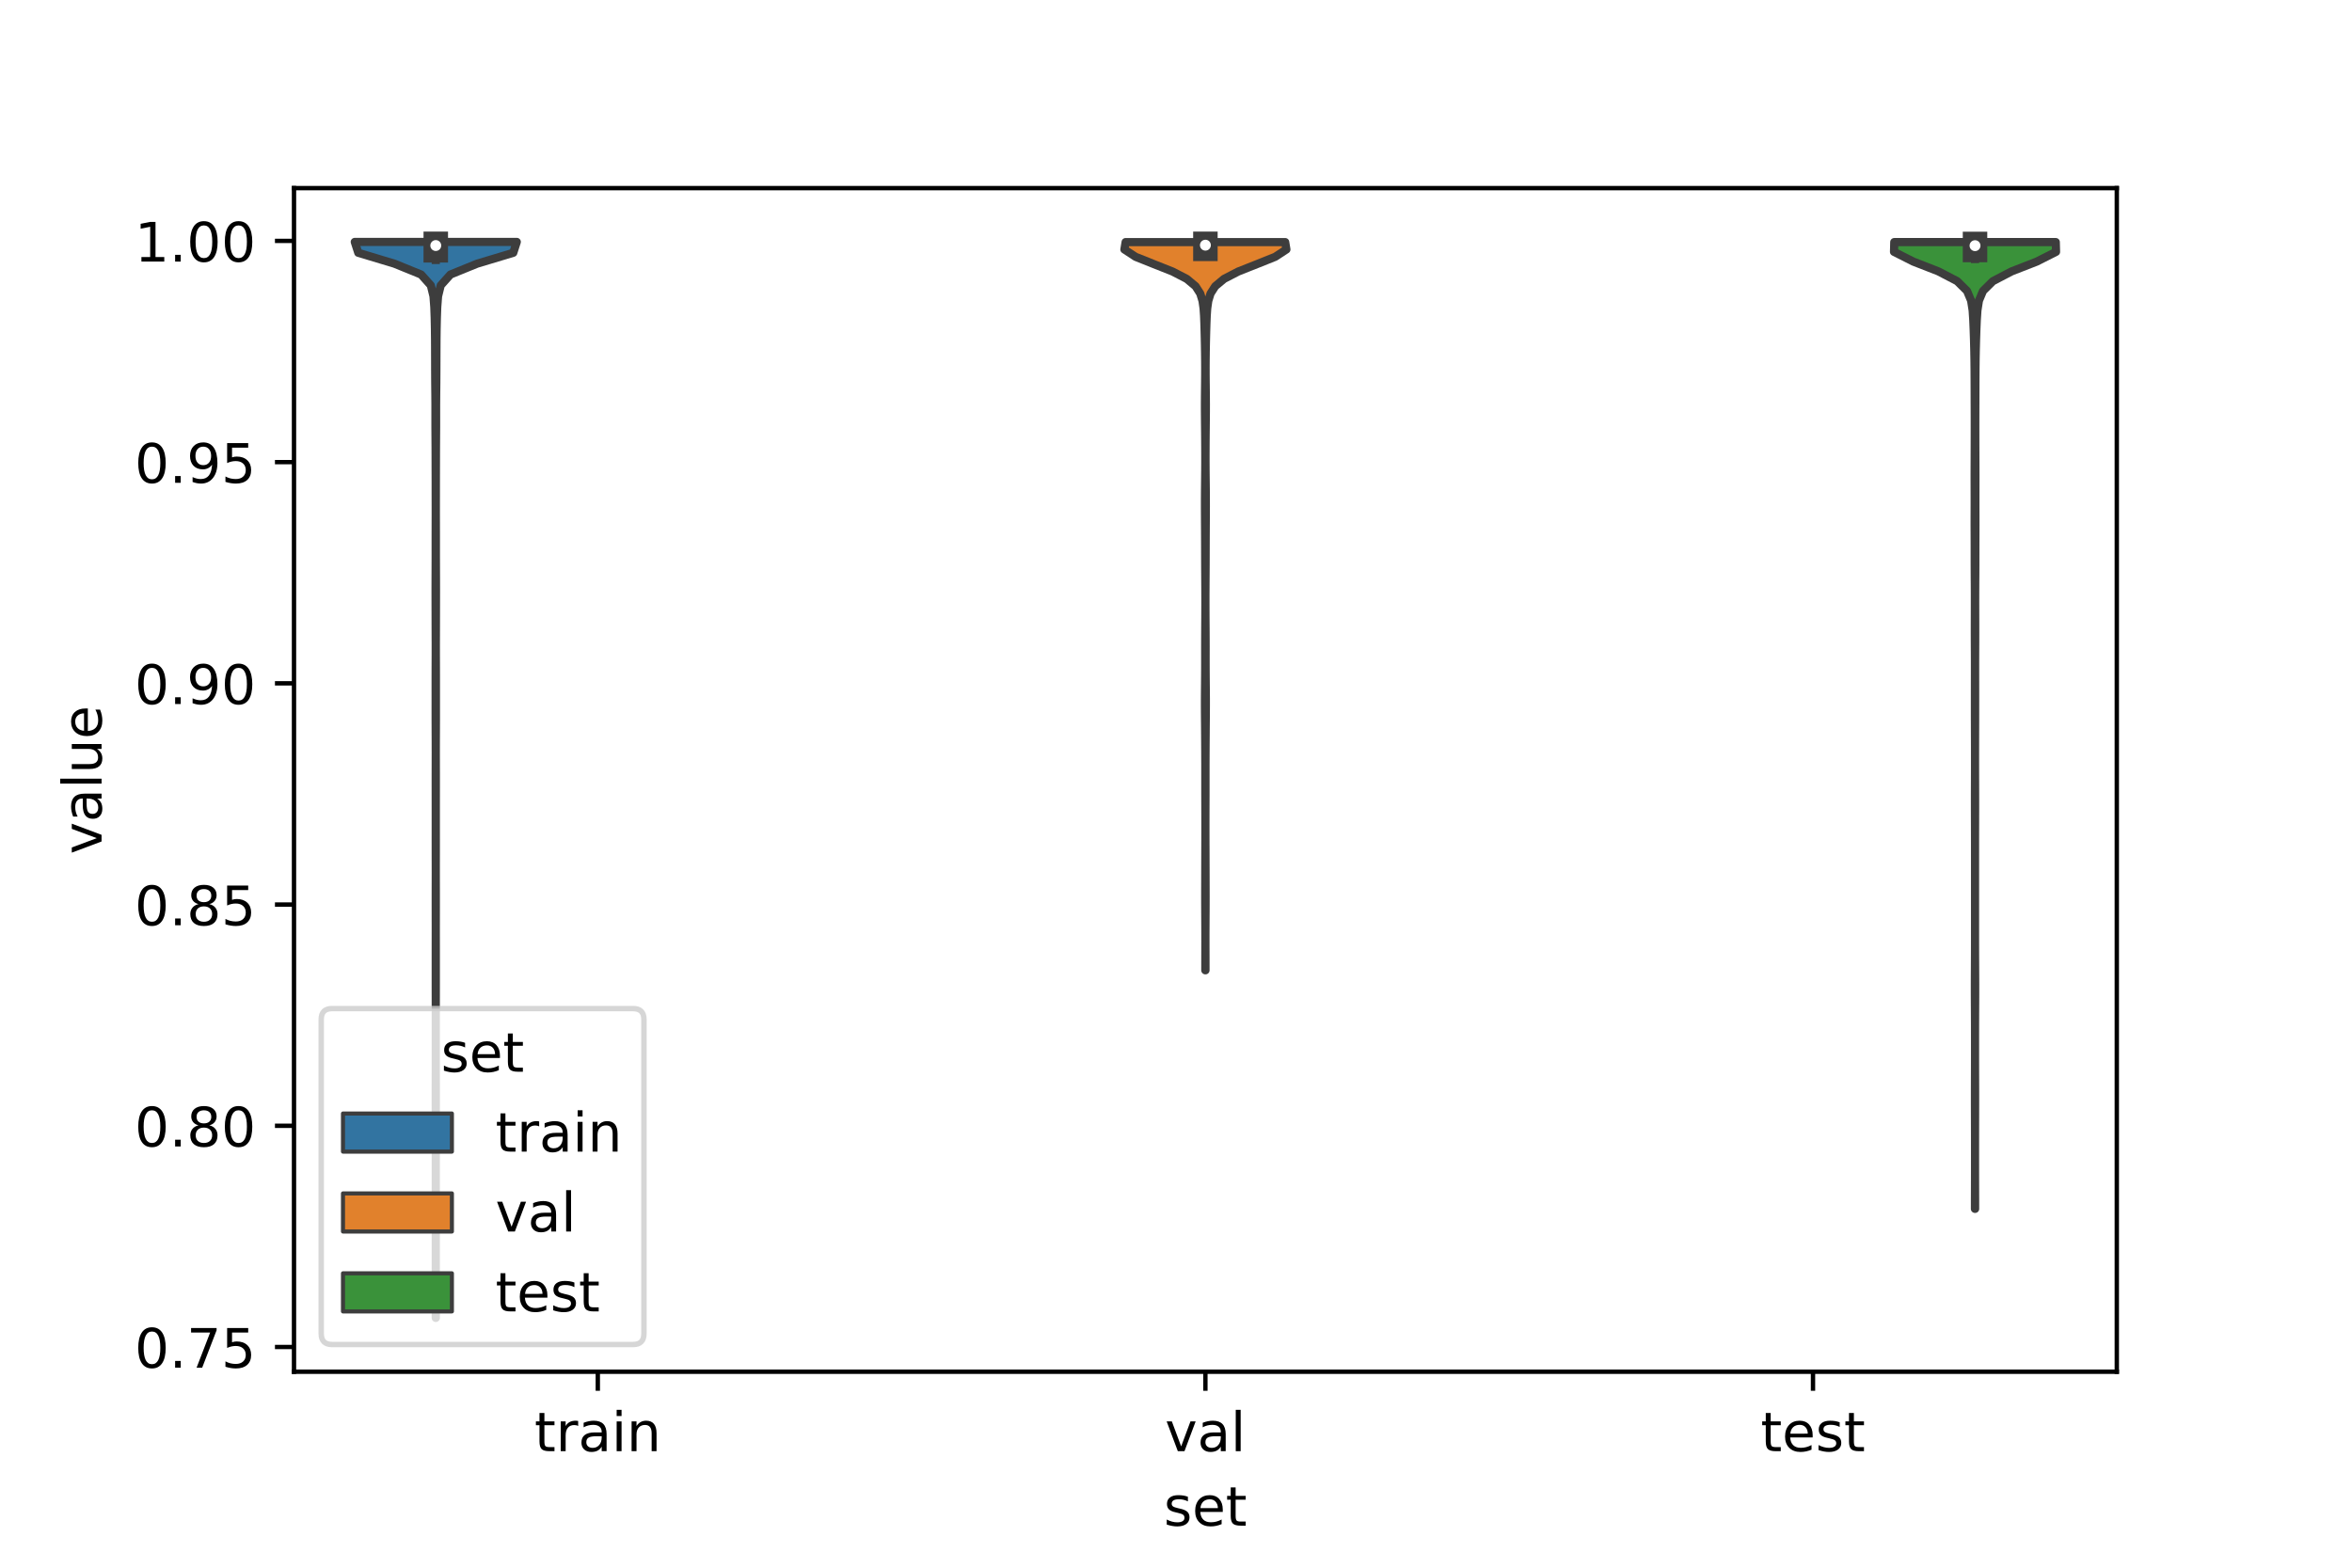 <?xml version="1.0" encoding="utf-8" standalone="no"?>
<!DOCTYPE svg PUBLIC "-//W3C//DTD SVG 1.1//EN"
  "http://www.w3.org/Graphics/SVG/1.1/DTD/svg11.dtd">
<!-- Created with matplotlib (https://matplotlib.org/) -->
<svg height="288pt" version="1.1" viewBox="0 0 432 288" width="432pt" xmlns="http://www.w3.org/2000/svg" xmlns:xlink="http://www.w3.org/1999/xlink">
 <defs>
  <style type="text/css">*{stroke-linecap:butt;stroke-linejoin:round;}</style>
 </defs>
 <g id="figure_1">
  <g id="patch_1">
   <path d="M 0 288 
L 432 288 
L 432 0 
L 0 0 
z
" style="fill:#ffffff;"/>
  </g>
  <g id="axes_1">
   <g id="patch_2">
    <path d="M 54 252 
L 388.8 252 
L 388.8 34.56 
L 54 34.56 
z
" style="fill:#ffffff;"/>
   </g>
   <g id="PolyCollection_1">
    <defs>
     <path d="M 80.046 -45.884 
L 80.034 -45.884 
L 80.036 -47.88 
L 80.039 -49.877 
L 80.04 -51.874 
L 80.04 -53.87 
L 80.04 -55.867 
L 80.04 -57.864 
L 80.04 -59.86 
L 80.04 -61.857 
L 80.04 -63.854 
L 80.04 -65.851 
L 80.04 -67.847 
L 80.04 -69.844 
L 80.04 -71.841 
L 80.04 -73.837 
L 80.04 -75.834 
L 80.04 -77.831 
L 80.04 -79.827 
L 80.039 -81.824 
L 80.035 -83.821 
L 80.029 -85.818 
L 80.029 -87.814 
L 80.034 -89.811 
L 80.039 -91.808 
L 80.04 -93.804 
L 80.04 -95.801 
L 80.04 -97.798 
L 80.04 -99.794 
L 80.039 -101.791 
L 80.037 -103.788 
L 80.033 -105.784 
L 80.031 -107.781 
L 80.031 -109.778 
L 80.031 -111.775 
L 80.032 -113.771 
L 80.035 -115.768 
L 80.036 -117.765 
L 80.033 -119.761 
L 80.03 -121.758 
L 80.03 -123.755 
L 80.035 -125.751 
L 80.038 -127.748 
L 80.035 -129.745 
L 80.031 -131.741 
L 80.029 -133.738 
L 80.031 -135.735 
L 80.032 -137.732 
L 80.031 -139.728 
L 80.029 -141.725 
L 80.026 -143.722 
L 80.026 -145.718 
L 80.031 -147.715 
L 80.035 -149.712 
L 80.031 -151.708 
L 80.022 -153.705 
L 80.015 -155.702 
L 80.014 -157.699 
L 80.015 -159.695 
L 80.014 -161.692 
L 80.014 -163.689 
L 80.018 -165.685 
L 80.026 -167.682 
L 80.027 -169.679 
L 80.019 -171.675 
L 80.013 -173.672 
L 80.009 -175.669 
L 80.004 -177.665 
L 80.001 -179.662 
L 80.005 -181.659 
L 80.013 -183.656 
L 80.019 -185.652 
L 80.018 -187.649 
L 80.018 -189.646 
L 80.023 -191.642 
L 80.028 -193.639 
L 80.026 -195.636 
L 80.022 -197.632 
L 80.021 -199.629 
L 80.016 -201.626 
L 80.011 -203.622 
L 80.006 -205.619 
L 79.993 -207.616 
L 79.98 -209.613 
L 79.98 -211.609 
L 79.981 -213.606 
L 79.965 -215.603 
L 79.943 -217.599 
L 79.931 -219.596 
L 79.925 -221.593 
L 79.919 -223.589 
L 79.909 -225.586 
L 79.885 -227.583 
L 79.843 -229.58 
L 79.771 -231.576 
L 79.62 -233.573 
L 79.132 -235.57 
L 77.345 -237.566 
L 72.44 -239.563 
L 65.805 -241.56 
L 65.16 -243.556 
L 94.92 -243.556 
L 94.92 -243.556 
L 94.275 -241.56 
L 87.64 -239.563 
L 82.735 -237.566 
L 80.948 -235.57 
L 80.46 -233.573 
L 80.309 -231.576 
L 80.237 -229.58 
L 80.195 -227.583 
L 80.171 -225.586 
L 80.161 -223.589 
L 80.155 -221.593 
L 80.149 -219.596 
L 80.137 -217.599 
L 80.115 -215.603 
L 80.099 -213.606 
L 80.1 -211.609 
L 80.1 -209.613 
L 80.087 -207.616 
L 80.074 -205.619 
L 80.069 -203.622 
L 80.064 -201.626 
L 80.059 -199.629 
L 80.058 -197.632 
L 80.054 -195.636 
L 80.052 -193.639 
L 80.057 -191.642 
L 80.062 -189.646 
L 80.062 -187.649 
L 80.061 -185.652 
L 80.067 -183.656 
L 80.075 -181.659 
L 80.079 -179.662 
L 80.076 -177.665 
L 80.071 -175.669 
L 80.067 -173.672 
L 80.061 -171.675 
L 80.053 -169.679 
L 80.054 -167.682 
L 80.062 -165.685 
L 80.066 -163.689 
L 80.066 -161.692 
L 80.065 -159.695 
L 80.066 -157.699 
L 80.065 -155.702 
L 80.058 -153.705 
L 80.049 -151.708 
L 80.045 -149.712 
L 80.049 -147.715 
L 80.054 -145.718 
L 80.054 -143.722 
L 80.051 -141.725 
L 80.049 -139.728 
L 80.048 -137.732 
L 80.049 -135.735 
L 80.051 -133.738 
L 80.049 -131.741 
L 80.045 -129.745 
L 80.042 -127.748 
L 80.045 -125.751 
L 80.05 -123.755 
L 80.05 -121.758 
L 80.047 -119.761 
L 80.044 -117.765 
L 80.045 -115.768 
L 80.048 -113.771 
L 80.049 -111.775 
L 80.049 -109.778 
L 80.049 -107.781 
L 80.047 -105.784 
L 80.043 -103.788 
L 80.041 -101.791 
L 80.04 -99.794 
L 80.04 -97.798 
L 80.04 -95.801 
L 80.04 -93.804 
L 80.041 -91.808 
L 80.046 -89.811 
L 80.051 -87.814 
L 80.051 -85.818 
L 80.045 -83.821 
L 80.041 -81.824 
L 80.04 -79.827 
L 80.04 -77.831 
L 80.04 -75.834 
L 80.04 -73.837 
L 80.04 -71.841 
L 80.04 -69.844 
L 80.04 -67.847 
L 80.04 -65.851 
L 80.04 -63.854 
L 80.04 -61.857 
L 80.04 -59.86 
L 80.04 -57.864 
L 80.04 -55.867 
L 80.04 -53.87 
L 80.04 -51.874 
L 80.041 -49.877 
L 80.044 -47.88 
L 80.046 -45.884 
z
" id="m7cac9fef51" style="stroke:#3d3d3d;stroke-width:1.5;"/>
    </defs>
    <g clip-path="url(#p4dbe51a7cf)">
     <use style="fill:#3274a1;stroke:#3d3d3d;stroke-width:1.5;" x="0" xlink:href="#m7cac9fef51" y="288"/>
    </g>
   </g>
   <g id="PolyCollection_2">
    <defs>
     <path d="M 221.416 -109.749 
L 221.384 -109.749 
L 221.385 -111.1 
L 221.388 -112.451 
L 221.392 -113.803 
L 221.394 -115.154 
L 221.393 -116.505 
L 221.388 -117.856 
L 221.381 -119.208 
L 221.373 -120.559 
L 221.367 -121.91 
L 221.365 -123.261 
L 221.367 -124.613 
L 221.371 -125.964 
L 221.374 -127.315 
L 221.378 -128.666 
L 221.382 -130.018 
L 221.386 -131.369 
L 221.391 -132.72 
L 221.395 -134.072 
L 221.397 -135.423 
L 221.397 -136.774 
L 221.395 -138.125 
L 221.392 -139.477 
L 221.388 -140.828 
L 221.384 -142.179 
L 221.383 -143.53 
L 221.383 -144.882 
L 221.384 -146.233 
L 221.383 -147.584 
L 221.378 -148.935 
L 221.372 -150.287 
L 221.364 -151.638 
L 221.355 -152.989 
L 221.345 -154.34 
L 221.333 -155.692 
L 221.322 -157.043 
L 221.316 -158.394 
L 221.317 -159.746 
L 221.327 -161.097 
L 221.34 -162.448 
L 221.352 -163.799 
L 221.359 -165.151 
L 221.361 -166.502 
L 221.36 -167.853 
L 221.359 -169.204 
L 221.363 -170.556 
L 221.369 -171.907 
L 221.378 -173.258 
L 221.387 -174.609 
L 221.392 -175.961 
L 221.395 -177.312 
L 221.393 -178.663 
L 221.388 -180.014 
L 221.38 -181.366 
L 221.371 -182.717 
L 221.363 -184.068 
L 221.358 -185.42 
L 221.355 -186.771 
L 221.352 -188.122 
L 221.347 -189.473 
L 221.34 -190.825 
L 221.332 -192.176 
L 221.325 -193.527 
L 221.32 -194.878 
L 221.321 -196.23 
L 221.328 -197.581 
L 221.342 -198.932 
L 221.357 -200.283 
L 221.37 -201.635 
L 221.377 -202.986 
L 221.378 -204.337 
L 221.373 -205.689 
L 221.365 -207.04 
L 221.354 -208.391 
L 221.34 -209.742 
L 221.327 -211.094 
L 221.316 -212.445 
L 221.314 -213.796 
L 221.321 -215.147 
L 221.335 -216.499 
L 221.351 -217.85 
L 221.361 -219.201 
L 221.363 -220.552 
L 221.355 -221.904 
L 221.339 -223.255 
L 221.316 -224.606 
L 221.287 -225.957 
L 221.252 -227.309 
L 221.211 -228.66 
L 221.156 -230.011 
L 221.063 -231.363 
L 220.872 -232.714 
L 220.459 -234.065 
L 219.596 -235.416 
L 217.974 -236.768 
L 215.365 -238.119 
L 211.954 -239.47 
L 208.58 -240.821 
L 206.52 -242.173 
L 206.745 -243.524 
L 236.055 -243.524 
L 236.055 -243.524 
L 236.28 -242.173 
L 234.22 -240.821 
L 230.846 -239.47 
L 227.435 -238.119 
L 224.826 -236.768 
L 223.204 -235.416 
L 222.341 -234.065 
L 221.928 -232.714 
L 221.737 -231.363 
L 221.644 -230.011 
L 221.589 -228.66 
L 221.548 -227.309 
L 221.513 -225.957 
L 221.484 -224.606 
L 221.461 -223.255 
L 221.445 -221.904 
L 221.437 -220.552 
L 221.439 -219.201 
L 221.449 -217.85 
L 221.465 -216.499 
L 221.479 -215.147 
L 221.486 -213.796 
L 221.484 -212.445 
L 221.473 -211.094 
L 221.46 -209.742 
L 221.446 -208.391 
L 221.435 -207.04 
L 221.427 -205.689 
L 221.422 -204.337 
L 221.423 -202.986 
L 221.43 -201.635 
L 221.443 -200.283 
L 221.458 -198.932 
L 221.472 -197.581 
L 221.479 -196.23 
L 221.48 -194.878 
L 221.475 -193.527 
L 221.468 -192.176 
L 221.46 -190.825 
L 221.453 -189.473 
L 221.448 -188.122 
L 221.445 -186.771 
L 221.442 -185.42 
L 221.437 -184.068 
L 221.429 -182.717 
L 221.42 -181.366 
L 221.412 -180.014 
L 221.407 -178.663 
L 221.405 -177.312 
L 221.408 -175.961 
L 221.413 -174.609 
L 221.422 -173.258 
L 221.431 -171.907 
L 221.437 -170.556 
L 221.441 -169.204 
L 221.44 -167.853 
L 221.439 -166.502 
L 221.441 -165.151 
L 221.448 -163.799 
L 221.46 -162.448 
L 221.473 -161.097 
L 221.483 -159.746 
L 221.484 -158.394 
L 221.478 -157.043 
L 221.467 -155.692 
L 221.455 -154.34 
L 221.445 -152.989 
L 221.436 -151.638 
L 221.428 -150.287 
L 221.422 -148.935 
L 221.417 -147.584 
L 221.416 -146.233 
L 221.417 -144.882 
L 221.417 -143.53 
L 221.416 -142.179 
L 221.412 -140.828 
L 221.408 -139.477 
L 221.405 -138.125 
L 221.403 -136.774 
L 221.403 -135.423 
L 221.405 -134.072 
L 221.409 -132.72 
L 221.414 -131.369 
L 221.418 -130.018 
L 221.422 -128.666 
L 221.426 -127.315 
L 221.429 -125.964 
L 221.433 -124.613 
L 221.435 -123.261 
L 221.433 -121.91 
L 221.427 -120.559 
L 221.419 -119.208 
L 221.412 -117.856 
L 221.407 -116.505 
L 221.406 -115.154 
L 221.408 -113.803 
L 221.412 -112.451 
L 221.415 -111.1 
L 221.416 -109.749 
z
" id="m13d145274b" style="stroke:#3d3d3d;stroke-width:1.5;"/>
    </defs>
    <g clip-path="url(#p4dbe51a7cf)">
     <use style="fill:#e1812c;stroke:#3d3d3d;stroke-width:1.5;" x="0" xlink:href="#m13d145274b" y="288"/>
    </g>
   </g>
   <g id="PolyCollection_3">
    <defs>
     <path d="M 362.777 -65.921 
L 362.743 -65.921 
L 362.745 -67.715 
L 362.751 -69.509 
L 362.756 -71.303 
L 362.759 -73.097 
L 362.76 -74.891 
L 362.76 -76.685 
L 362.759 -78.479 
L 362.757 -80.273 
L 362.753 -82.067 
L 362.748 -83.861 
L 362.744 -85.655 
L 362.744 -87.449 
L 362.748 -89.243 
L 362.754 -91.037 
L 362.758 -92.831 
L 362.759 -94.625 
L 362.759 -96.419 
L 362.758 -98.213 
L 362.755 -100.007 
L 362.748 -101.801 
L 362.738 -103.595 
L 362.73 -105.389 
L 362.729 -107.183 
L 362.735 -108.977 
L 362.745 -110.771 
L 362.753 -112.565 
L 362.758 -114.359 
L 362.759 -116.153 
L 362.76 -117.947 
L 362.76 -119.741 
L 362.76 -121.535 
L 362.76 -123.329 
L 362.76 -125.123 
L 362.76 -126.917 
L 362.76 -128.711 
L 362.76 -130.505 
L 362.759 -132.299 
L 362.758 -134.093 
L 362.754 -135.887 
L 362.749 -137.681 
L 362.744 -139.475 
L 362.743 -141.269 
L 362.747 -143.063 
L 362.753 -144.857 
L 362.757 -146.651 
L 362.758 -148.445 
L 362.757 -150.239 
L 362.753 -152.033 
L 362.747 -153.827 
L 362.741 -155.621 
L 362.739 -157.415 
L 362.738 -159.209 
L 362.738 -161.003 
L 362.74 -162.797 
L 362.742 -164.591 
L 362.742 -166.385 
L 362.736 -168.179 
L 362.727 -169.973 
L 362.723 -171.767 
L 362.724 -173.561 
L 362.728 -175.355 
L 362.731 -177.149 
L 362.73 -178.943 
L 362.722 -180.737 
L 362.71 -182.531 
L 362.703 -184.325 
L 362.702 -186.119 
L 362.701 -187.913 
L 362.695 -189.707 
L 362.689 -191.501 
L 362.69 -193.295 
L 362.696 -195.089 
L 362.696 -196.883 
L 362.691 -198.677 
L 362.688 -200.471 
L 362.692 -202.265 
L 362.699 -204.059 
L 362.704 -205.853 
L 362.708 -207.647 
L 362.71 -209.441 
L 362.709 -211.235 
L 362.704 -213.029 
L 362.698 -214.823 
L 362.693 -216.617 
L 362.687 -218.411 
L 362.676 -220.205 
L 362.656 -221.999 
L 362.622 -223.793 
L 362.574 -225.587 
L 362.514 -227.381 
L 362.44 -229.175 
L 362.323 -230.969 
L 362.044 -232.763 
L 361.29 -234.557 
L 359.474 -236.351 
L 356.035 -238.145 
L 351.432 -239.939 
L 347.88 -241.733 
L 347.927 -243.527 
L 377.593 -243.527 
L 377.593 -243.527 
L 377.64 -241.733 
L 374.088 -239.939 
L 369.485 -238.145 
L 366.046 -236.351 
L 364.23 -234.557 
L 363.476 -232.763 
L 363.197 -230.969 
L 363.08 -229.175 
L 363.006 -227.381 
L 362.946 -225.587 
L 362.898 -223.793 
L 362.864 -221.999 
L 362.844 -220.205 
L 362.833 -218.411 
L 362.827 -216.617 
L 362.822 -214.823 
L 362.816 -213.029 
L 362.811 -211.235 
L 362.81 -209.441 
L 362.812 -207.647 
L 362.816 -205.853 
L 362.821 -204.059 
L 362.828 -202.265 
L 362.832 -200.471 
L 362.829 -198.677 
L 362.824 -196.883 
L 362.824 -195.089 
L 362.83 -193.295 
L 362.831 -191.501 
L 362.825 -189.707 
L 362.819 -187.913 
L 362.818 -186.119 
L 362.817 -184.325 
L 362.81 -182.531 
L 362.798 -180.737 
L 362.79 -178.943 
L 362.789 -177.149 
L 362.792 -175.355 
L 362.796 -173.561 
L 362.797 -171.767 
L 362.793 -169.973 
L 362.784 -168.179 
L 362.778 -166.385 
L 362.778 -164.591 
L 362.78 -162.797 
L 362.782 -161.003 
L 362.782 -159.209 
L 362.781 -157.415 
L 362.779 -155.621 
L 362.773 -153.827 
L 362.767 -152.033 
L 362.763 -150.239 
L 362.762 -148.445 
L 362.763 -146.651 
L 362.767 -144.857 
L 362.773 -143.063 
L 362.777 -141.269 
L 362.776 -139.475 
L 362.771 -137.681 
L 362.766 -135.887 
L 362.762 -134.093 
L 362.761 -132.299 
L 362.76 -130.505 
L 362.76 -128.711 
L 362.76 -126.917 
L 362.76 -125.123 
L 362.76 -123.329 
L 362.76 -121.535 
L 362.76 -119.741 
L 362.76 -117.947 
L 362.761 -116.153 
L 362.762 -114.359 
L 362.767 -112.565 
L 362.775 -110.771 
L 362.785 -108.977 
L 362.791 -107.183 
L 362.79 -105.389 
L 362.782 -103.595 
L 362.772 -101.801 
L 362.765 -100.007 
L 362.762 -98.213 
L 362.761 -96.419 
L 362.761 -94.625 
L 362.762 -92.831 
L 362.766 -91.037 
L 362.772 -89.243 
L 362.776 -87.449 
L 362.776 -85.655 
L 362.772 -83.861 
L 362.767 -82.067 
L 362.763 -80.273 
L 362.761 -78.479 
L 362.76 -76.685 
L 362.76 -74.891 
L 362.761 -73.097 
L 362.764 -71.303 
L 362.769 -69.509 
L 362.775 -67.715 
L 362.777 -65.921 
z
" id="m3bf96b531c" style="stroke:#3d3d3d;stroke-width:1.5;"/>
    </defs>
    <g clip-path="url(#p4dbe51a7cf)">
     <use style="fill:#3a923a;stroke:#3d3d3d;stroke-width:1.5;" x="0" xlink:href="#m3bf96b531c" y="288"/>
    </g>
   </g>
   <g id="patch_3">
    <path clip-path="url(#p4dbe51a7cf)" d="M 109.8 857.064 
L 109.8 857.064 
L 109.8 857.064 
L 109.8 857.064 
z
" style="fill:#3274a1;stroke:#3d3d3d;stroke-linejoin:miter;stroke-width:0.75;"/>
   </g>
   <g id="patch_4">
    <path clip-path="url(#p4dbe51a7cf)" d="M 109.8 857.064 
L 109.8 857.064 
L 109.8 857.064 
L 109.8 857.064 
z
" style="fill:#e1812c;stroke:#3d3d3d;stroke-linejoin:miter;stroke-width:0.75;"/>
   </g>
   <g id="patch_5">
    <path clip-path="url(#p4dbe51a7cf)" d="M 109.8 857.064 
L 109.8 857.064 
L 109.8 857.064 
L 109.8 857.064 
z
" style="fill:#3a923a;stroke:#3d3d3d;stroke-linejoin:miter;stroke-width:0.75;"/>
   </g>
   <g id="matplotlib.axis_1">
    <g id="xtick_1">
     <g id="line2d_1">
      <defs>
       <path d="M 0 0 
L 0 3.5 
" id="maded12b554" style="stroke:#000000;stroke-width:0.8;"/>
      </defs>
      <g>
       <use style="stroke:#000000;stroke-width:0.8;" x="109.8" xlink:href="#maded12b554" y="252"/>
      </g>
     </g>
     <g id="text_1">
      <!-- train -->
      <g transform="translate(98.162 266.598)scale(0.1 -0.1)">
       <defs>
        <path d="M 18.312 70.219 
L 18.312 54.688 
L 36.812 54.688 
L 36.812 47.703 
L 18.312 47.703 
L 18.312 18.016 
Q 18.312 11.328 20.141 9.422 
Q 21.969 7.516 27.594 7.516 
L 36.812 7.516 
L 36.812 0 
L 27.594 0 
Q 17.188 0 13.234 3.875 
Q 9.281 7.766 9.281 18.016 
L 9.281 47.703 
L 2.688 47.703 
L 2.688 54.688 
L 9.281 54.688 
L 9.281 70.219 
z
" id="DejaVuSans-116"/>
        <path d="M 41.109 46.297 
Q 39.594 47.172 37.812 47.578 
Q 36.031 48 33.891 48 
Q 26.266 48 22.188 43.047 
Q 18.109 38.094 18.109 28.812 
L 18.109 0 
L 9.078 0 
L 9.078 54.688 
L 18.109 54.688 
L 18.109 46.188 
Q 20.953 51.172 25.484 53.578 
Q 30.031 56 36.531 56 
Q 37.453 56 38.578 55.875 
Q 39.703 55.766 41.062 55.516 
z
" id="DejaVuSans-114"/>
        <path d="M 34.281 27.484 
Q 23.391 27.484 19.188 25 
Q 14.984 22.516 14.984 16.5 
Q 14.984 11.719 18.141 8.906 
Q 21.297 6.109 26.703 6.109 
Q 34.188 6.109 38.703 11.406 
Q 43.219 16.703 43.219 25.484 
L 43.219 27.484 
z
M 52.203 31.203 
L 52.203 0 
L 43.219 0 
L 43.219 8.297 
Q 40.141 3.328 35.547 0.953 
Q 30.953 -1.422 24.312 -1.422 
Q 15.922 -1.422 10.953 3.297 
Q 6 8.016 6 15.922 
Q 6 25.141 12.172 29.828 
Q 18.359 34.516 30.609 34.516 
L 43.219 34.516 
L 43.219 35.406 
Q 43.219 41.609 39.141 45 
Q 35.062 48.391 27.688 48.391 
Q 23 48.391 18.547 47.266 
Q 14.109 46.141 10.016 43.891 
L 10.016 52.203 
Q 14.938 54.109 19.578 55.047 
Q 24.219 56 28.609 56 
Q 40.484 56 46.344 49.844 
Q 52.203 43.703 52.203 31.203 
z
" id="DejaVuSans-97"/>
        <path d="M 9.422 54.688 
L 18.406 54.688 
L 18.406 0 
L 9.422 0 
z
M 9.422 75.984 
L 18.406 75.984 
L 18.406 64.594 
L 9.422 64.594 
z
" id="DejaVuSans-105"/>
        <path d="M 54.891 33.016 
L 54.891 0 
L 45.906 0 
L 45.906 32.719 
Q 45.906 40.484 42.875 44.328 
Q 39.844 48.188 33.797 48.188 
Q 26.516 48.188 22.312 43.547 
Q 18.109 38.922 18.109 30.906 
L 18.109 0 
L 9.078 0 
L 9.078 54.688 
L 18.109 54.688 
L 18.109 46.188 
Q 21.344 51.125 25.703 53.562 
Q 30.078 56 35.797 56 
Q 45.219 56 50.047 50.172 
Q 54.891 44.344 54.891 33.016 
z
" id="DejaVuSans-110"/>
       </defs>
       <use xlink:href="#DejaVuSans-116"/>
       <use x="39.209" xlink:href="#DejaVuSans-114"/>
       <use x="80.322" xlink:href="#DejaVuSans-97"/>
       <use x="141.602" xlink:href="#DejaVuSans-105"/>
       <use x="169.385" xlink:href="#DejaVuSans-110"/>
      </g>
     </g>
    </g>
    <g id="xtick_2">
     <g id="line2d_2">
      <g>
       <use style="stroke:#000000;stroke-width:0.8;" x="221.4" xlink:href="#maded12b554" y="252"/>
      </g>
     </g>
     <g id="text_2">
      <!-- val -->
      <g transform="translate(213.988 266.598)scale(0.1 -0.1)">
       <defs>
        <path d="M 2.984 54.688 
L 12.5 54.688 
L 29.594 8.797 
L 46.688 54.688 
L 56.203 54.688 
L 35.688 0 
L 23.484 0 
z
" id="DejaVuSans-118"/>
        <path d="M 9.422 75.984 
L 18.406 75.984 
L 18.406 0 
L 9.422 0 
z
" id="DejaVuSans-108"/>
       </defs>
       <use xlink:href="#DejaVuSans-118"/>
       <use x="59.18" xlink:href="#DejaVuSans-97"/>
       <use x="120.459" xlink:href="#DejaVuSans-108"/>
      </g>
     </g>
    </g>
    <g id="xtick_3">
     <g id="line2d_3">
      <g>
       <use style="stroke:#000000;stroke-width:0.8;" x="333" xlink:href="#maded12b554" y="252"/>
      </g>
     </g>
     <g id="text_3">
      <!-- test -->
      <g transform="translate(323.398 266.598)scale(0.1 -0.1)">
       <defs>
        <path d="M 56.203 29.594 
L 56.203 25.203 
L 14.891 25.203 
Q 15.484 15.922 20.484 11.062 
Q 25.484 6.203 34.422 6.203 
Q 39.594 6.203 44.453 7.469 
Q 49.312 8.734 54.109 11.281 
L 54.109 2.781 
Q 49.266 0.734 44.188 -0.344 
Q 39.109 -1.422 33.891 -1.422 
Q 20.797 -1.422 13.156 6.188 
Q 5.516 13.812 5.516 26.812 
Q 5.516 40.234 12.766 48.109 
Q 20.016 56 32.328 56 
Q 43.359 56 49.781 48.891 
Q 56.203 41.797 56.203 29.594 
z
M 47.219 32.234 
Q 47.125 39.594 43.094 43.984 
Q 39.062 48.391 32.422 48.391 
Q 24.906 48.391 20.391 44.141 
Q 15.875 39.891 15.188 32.172 
z
" id="DejaVuSans-101"/>
        <path d="M 44.281 53.078 
L 44.281 44.578 
Q 40.484 46.531 36.375 47.5 
Q 32.281 48.484 27.875 48.484 
Q 21.188 48.484 17.844 46.438 
Q 14.5 44.391 14.5 40.281 
Q 14.5 37.156 16.891 35.375 
Q 19.281 33.594 26.516 31.984 
L 29.594 31.297 
Q 39.156 29.25 43.188 25.516 
Q 47.219 21.781 47.219 15.094 
Q 47.219 7.469 41.188 3.016 
Q 35.156 -1.422 24.609 -1.422 
Q 20.219 -1.422 15.453 -0.562 
Q 10.688 0.297 5.422 2 
L 5.422 11.281 
Q 10.406 8.688 15.234 7.391 
Q 20.062 6.109 24.812 6.109 
Q 31.156 6.109 34.562 8.281 
Q 37.984 10.453 37.984 14.406 
Q 37.984 18.062 35.516 20.016 
Q 33.062 21.969 24.703 23.781 
L 21.578 24.516 
Q 13.234 26.266 9.516 29.906 
Q 5.812 33.547 5.812 39.891 
Q 5.812 47.609 11.281 51.797 
Q 16.75 56 26.812 56 
Q 31.781 56 36.172 55.266 
Q 40.578 54.547 44.281 53.078 
z
" id="DejaVuSans-115"/>
       </defs>
       <use xlink:href="#DejaVuSans-116"/>
       <use x="39.209" xlink:href="#DejaVuSans-101"/>
       <use x="100.732" xlink:href="#DejaVuSans-115"/>
       <use x="152.832" xlink:href="#DejaVuSans-116"/>
      </g>
     </g>
    </g>
    <g id="text_4">
     <!-- set -->
     <g transform="translate(213.759 280.277)scale(0.1 -0.1)">
      <use xlink:href="#DejaVuSans-115"/>
      <use x="52.1" xlink:href="#DejaVuSans-101"/>
      <use x="113.623" xlink:href="#DejaVuSans-116"/>
     </g>
    </g>
   </g>
   <g id="matplotlib.axis_2">
    <g id="ytick_1">
     <g id="line2d_4">
      <defs>
       <path d="M 0 0 
L -3.5 0 
" id="m9ec8c26061" style="stroke:#000000;stroke-width:0.8;"/>
      </defs>
      <g>
       <use style="stroke:#000000;stroke-width:0.8;" x="54" xlink:href="#m9ec8c26061" y="247.457"/>
      </g>
     </g>
     <g id="text_5">
      <!-- 0.75 -->
      <g transform="translate(24.734 251.257)scale(0.1 -0.1)">
       <defs>
        <path d="M 31.781 66.406 
Q 24.172 66.406 20.328 58.906 
Q 16.5 51.422 16.5 36.375 
Q 16.5 21.391 20.328 13.891 
Q 24.172 6.391 31.781 6.391 
Q 39.453 6.391 43.281 13.891 
Q 47.125 21.391 47.125 36.375 
Q 47.125 51.422 43.281 58.906 
Q 39.453 66.406 31.781 66.406 
z
M 31.781 74.219 
Q 44.047 74.219 50.516 64.516 
Q 56.984 54.828 56.984 36.375 
Q 56.984 17.969 50.516 8.266 
Q 44.047 -1.422 31.781 -1.422 
Q 19.531 -1.422 13.062 8.266 
Q 6.594 17.969 6.594 36.375 
Q 6.594 54.828 13.062 64.516 
Q 19.531 74.219 31.781 74.219 
z
" id="DejaVuSans-48"/>
        <path d="M 10.688 12.406 
L 21 12.406 
L 21 0 
L 10.688 0 
z
" id="DejaVuSans-46"/>
        <path d="M 8.203 72.906 
L 55.078 72.906 
L 55.078 68.703 
L 28.609 0 
L 18.312 0 
L 43.219 64.594 
L 8.203 64.594 
z
" id="DejaVuSans-55"/>
        <path d="M 10.797 72.906 
L 49.516 72.906 
L 49.516 64.594 
L 19.828 64.594 
L 19.828 46.734 
Q 21.969 47.469 24.109 47.828 
Q 26.266 48.188 28.422 48.188 
Q 40.625 48.188 47.75 41.5 
Q 54.891 34.812 54.891 23.391 
Q 54.891 11.625 47.562 5.094 
Q 40.234 -1.422 26.906 -1.422 
Q 22.312 -1.422 17.547 -0.641 
Q 12.797 0.141 7.719 1.703 
L 7.719 11.625 
Q 12.109 9.234 16.797 8.062 
Q 21.484 6.891 26.703 6.891 
Q 35.156 6.891 40.078 11.328 
Q 45.016 15.766 45.016 23.391 
Q 45.016 31 40.078 35.438 
Q 35.156 39.891 26.703 39.891 
Q 22.75 39.891 18.812 39.016 
Q 14.891 38.141 10.797 36.281 
z
" id="DejaVuSans-53"/>
       </defs>
       <use xlink:href="#DejaVuSans-48"/>
       <use x="63.623" xlink:href="#DejaVuSans-46"/>
       <use x="95.41" xlink:href="#DejaVuSans-55"/>
       <use x="159.033" xlink:href="#DejaVuSans-53"/>
      </g>
     </g>
    </g>
    <g id="ytick_2">
     <g id="line2d_5">
      <g>
       <use style="stroke:#000000;stroke-width:0.8;" x="54" xlink:href="#m9ec8c26061" y="206.817"/>
      </g>
     </g>
     <g id="text_6">
      <!-- 0.80 -->
      <g transform="translate(24.734 210.616)scale(0.1 -0.1)">
       <defs>
        <path d="M 31.781 34.625 
Q 24.75 34.625 20.719 30.859 
Q 16.703 27.094 16.703 20.516 
Q 16.703 13.922 20.719 10.156 
Q 24.75 6.391 31.781 6.391 
Q 38.812 6.391 42.859 10.172 
Q 46.922 13.969 46.922 20.516 
Q 46.922 27.094 42.891 30.859 
Q 38.875 34.625 31.781 34.625 
z
M 21.922 38.812 
Q 15.578 40.375 12.031 44.719 
Q 8.5 49.078 8.5 55.328 
Q 8.5 64.062 14.719 69.141 
Q 20.953 74.219 31.781 74.219 
Q 42.672 74.219 48.875 69.141 
Q 55.078 64.062 55.078 55.328 
Q 55.078 49.078 51.531 44.719 
Q 48 40.375 41.703 38.812 
Q 48.828 37.156 52.797 32.312 
Q 56.781 27.484 56.781 20.516 
Q 56.781 9.906 50.312 4.234 
Q 43.844 -1.422 31.781 -1.422 
Q 19.734 -1.422 13.25 4.234 
Q 6.781 9.906 6.781 20.516 
Q 6.781 27.484 10.781 32.312 
Q 14.797 37.156 21.922 38.812 
z
M 18.312 54.391 
Q 18.312 48.734 21.844 45.562 
Q 25.391 42.391 31.781 42.391 
Q 38.141 42.391 41.719 45.562 
Q 45.312 48.734 45.312 54.391 
Q 45.312 60.062 41.719 63.234 
Q 38.141 66.406 31.781 66.406 
Q 25.391 66.406 21.844 63.234 
Q 18.312 60.062 18.312 54.391 
z
" id="DejaVuSans-56"/>
       </defs>
       <use xlink:href="#DejaVuSans-48"/>
       <use x="63.623" xlink:href="#DejaVuSans-46"/>
       <use x="95.41" xlink:href="#DejaVuSans-56"/>
       <use x="159.033" xlink:href="#DejaVuSans-48"/>
      </g>
     </g>
    </g>
    <g id="ytick_3">
     <g id="line2d_6">
      <g>
       <use style="stroke:#000000;stroke-width:0.8;" x="54" xlink:href="#m9ec8c26061" y="166.177"/>
      </g>
     </g>
     <g id="text_7">
      <!-- 0.85 -->
      <g transform="translate(24.734 169.976)scale(0.1 -0.1)">
       <use xlink:href="#DejaVuSans-48"/>
       <use x="63.623" xlink:href="#DejaVuSans-46"/>
       <use x="95.41" xlink:href="#DejaVuSans-56"/>
       <use x="159.033" xlink:href="#DejaVuSans-53"/>
      </g>
     </g>
    </g>
    <g id="ytick_4">
     <g id="line2d_7">
      <g>
       <use style="stroke:#000000;stroke-width:0.8;" x="54" xlink:href="#m9ec8c26061" y="125.536"/>
      </g>
     </g>
     <g id="text_8">
      <!-- 0.90 -->
      <g transform="translate(24.734 129.335)scale(0.1 -0.1)">
       <defs>
        <path d="M 10.984 1.516 
L 10.984 10.5 
Q 14.703 8.734 18.5 7.812 
Q 22.312 6.891 25.984 6.891 
Q 35.75 6.891 40.891 13.453 
Q 46.047 20.016 46.781 33.406 
Q 43.953 29.203 39.594 26.953 
Q 35.25 24.703 29.984 24.703 
Q 19.047 24.703 12.672 31.312 
Q 6.297 37.938 6.297 49.422 
Q 6.297 60.641 12.938 67.422 
Q 19.578 74.219 30.609 74.219 
Q 43.266 74.219 49.922 64.516 
Q 56.594 54.828 56.594 36.375 
Q 56.594 19.141 48.406 8.859 
Q 40.234 -1.422 26.422 -1.422 
Q 22.703 -1.422 18.891 -0.688 
Q 15.094 0.047 10.984 1.516 
z
M 30.609 32.422 
Q 37.25 32.422 41.125 36.953 
Q 45.016 41.5 45.016 49.422 
Q 45.016 57.281 41.125 61.844 
Q 37.25 66.406 30.609 66.406 
Q 23.969 66.406 20.094 61.844 
Q 16.219 57.281 16.219 49.422 
Q 16.219 41.5 20.094 36.953 
Q 23.969 32.422 30.609 32.422 
z
" id="DejaVuSans-57"/>
       </defs>
       <use xlink:href="#DejaVuSans-48"/>
       <use x="63.623" xlink:href="#DejaVuSans-46"/>
       <use x="95.41" xlink:href="#DejaVuSans-57"/>
       <use x="159.033" xlink:href="#DejaVuSans-48"/>
      </g>
     </g>
    </g>
    <g id="ytick_5">
     <g id="line2d_8">
      <g>
       <use style="stroke:#000000;stroke-width:0.8;" x="54" xlink:href="#m9ec8c26061" y="84.896"/>
      </g>
     </g>
     <g id="text_9">
      <!-- 0.95 -->
      <g transform="translate(24.734 88.695)scale(0.1 -0.1)">
       <use xlink:href="#DejaVuSans-48"/>
       <use x="63.623" xlink:href="#DejaVuSans-46"/>
       <use x="95.41" xlink:href="#DejaVuSans-57"/>
       <use x="159.033" xlink:href="#DejaVuSans-53"/>
      </g>
     </g>
    </g>
    <g id="ytick_6">
     <g id="line2d_9">
      <g>
       <use style="stroke:#000000;stroke-width:0.8;" x="54" xlink:href="#m9ec8c26061" y="44.255"/>
      </g>
     </g>
     <g id="text_10">
      <!-- 1.00 -->
      <g transform="translate(24.734 48.055)scale(0.1 -0.1)">
       <defs>
        <path d="M 12.406 8.297 
L 28.516 8.297 
L 28.516 63.922 
L 10.984 60.406 
L 10.984 69.391 
L 28.422 72.906 
L 38.281 72.906 
L 38.281 8.297 
L 54.391 8.297 
L 54.391 0 
L 12.406 0 
z
" id="DejaVuSans-49"/>
       </defs>
       <use xlink:href="#DejaVuSans-49"/>
       <use x="63.623" xlink:href="#DejaVuSans-46"/>
       <use x="95.41" xlink:href="#DejaVuSans-48"/>
       <use x="159.033" xlink:href="#DejaVuSans-48"/>
      </g>
     </g>
    </g>
    <g id="text_11">
     <!-- value -->
     <g transform="translate(18.655 156.938)rotate(-90)scale(0.1 -0.1)">
      <defs>
       <path d="M 8.5 21.578 
L 8.5 54.688 
L 17.484 54.688 
L 17.484 21.922 
Q 17.484 14.156 20.5 10.266 
Q 23.531 6.391 29.594 6.391 
Q 36.859 6.391 41.078 11.031 
Q 45.312 15.672 45.312 23.688 
L 45.312 54.688 
L 54.297 54.688 
L 54.297 0 
L 45.312 0 
L 45.312 8.406 
Q 42.047 3.422 37.719 1 
Q 33.406 -1.422 27.688 -1.422 
Q 18.266 -1.422 13.375 4.438 
Q 8.5 10.297 8.5 21.578 
z
M 31.109 56 
z
" id="DejaVuSans-117"/>
      </defs>
      <use xlink:href="#DejaVuSans-118"/>
      <use x="59.18" xlink:href="#DejaVuSans-97"/>
      <use x="120.459" xlink:href="#DejaVuSans-108"/>
      <use x="148.242" xlink:href="#DejaVuSans-117"/>
      <use x="211.621" xlink:href="#DejaVuSans-101"/>
     </g>
    </g>
   </g>
   <g id="line2d_10">
    <path clip-path="url(#p4dbe51a7cf)" d="M 80.04 47.758 
L 80.04 44.444 
" style="fill:none;stroke:#3d3d3d;stroke-linecap:square;stroke-width:1.5;"/>
   </g>
   <g id="line2d_11">
    <path clip-path="url(#p4dbe51a7cf)" d="M 80.04 45.984 
L 80.04 44.79 
" style="fill:none;stroke:#3d3d3d;stroke-linecap:square;stroke-width:4.5;"/>
   </g>
   <g id="line2d_12">
    <path clip-path="url(#p4dbe51a7cf)" d="M 221.4 47.057 
L 221.4 44.476 
" style="fill:none;stroke:#3d3d3d;stroke-linecap:square;stroke-width:1.5;"/>
   </g>
   <g id="line2d_13">
    <path clip-path="url(#p4dbe51a7cf)" d="M 221.4 45.719 
L 221.4 44.794 
" style="fill:none;stroke:#3d3d3d;stroke-linecap:square;stroke-width:4.5;"/>
   </g>
   <g id="line2d_14">
    <path clip-path="url(#p4dbe51a7cf)" d="M 362.76 47.588 
L 362.76 44.473 
" style="fill:none;stroke:#3d3d3d;stroke-linecap:square;stroke-width:1.5;"/>
   </g>
   <g id="line2d_15">
    <path clip-path="url(#p4dbe51a7cf)" d="M 362.76 45.932 
L 362.76 44.819 
" style="fill:none;stroke:#3d3d3d;stroke-linecap:square;stroke-width:4.5;"/>
   </g>
   <g id="patch_6">
    <path d="M 54 252 
L 54 34.56 
" style="fill:none;stroke:#000000;stroke-linecap:square;stroke-linejoin:miter;stroke-width:0.8;"/>
   </g>
   <g id="patch_7">
    <path d="M 388.8 252 
L 388.8 34.56 
" style="fill:none;stroke:#000000;stroke-linecap:square;stroke-linejoin:miter;stroke-width:0.8;"/>
   </g>
   <g id="patch_8">
    <path d="M 54 252 
L 388.8 252 
" style="fill:none;stroke:#000000;stroke-linecap:square;stroke-linejoin:miter;stroke-width:0.8;"/>
   </g>
   <g id="patch_9">
    <path d="M 54 34.56 
L 388.8 34.56 
" style="fill:none;stroke:#000000;stroke-linecap:square;stroke-linejoin:miter;stroke-width:0.8;"/>
   </g>
   <g id="PathCollection_1">
    <defs>
     <path d="M 0 1.5 
C 0.398 1.5 0.779 1.342 1.061 1.061 
C 1.342 0.779 1.5 0.398 1.5 0 
C 1.5 -0.398 1.342 -0.779 1.061 -1.061 
C 0.779 -1.342 0.398 -1.5 0 -1.5 
C -0.398 -1.5 -0.779 -1.342 -1.061 -1.061 
C -1.342 -0.779 -1.5 -0.398 -1.5 0 
C -1.5 0.398 -1.342 0.779 -1.061 1.061 
C -0.779 1.342 -0.398 1.5 0 1.5 
z
" id="m009843ee50" style="stroke:#3d3d3d;"/>
    </defs>
    <g clip-path="url(#p4dbe51a7cf)">
     <use style="fill:#ffffff;stroke:#3d3d3d;" x="80.04" xlink:href="#m009843ee50" y="45.108"/>
    </g>
   </g>
   <g id="PathCollection_2">
    <g clip-path="url(#p4dbe51a7cf)">
     <use style="fill:#ffffff;stroke:#3d3d3d;" x="221.4" xlink:href="#m009843ee50" y="45.042"/>
    </g>
   </g>
   <g id="PathCollection_3">
    <g clip-path="url(#p4dbe51a7cf)">
     <use style="fill:#ffffff;stroke:#3d3d3d;" x="362.76" xlink:href="#m009843ee50" y="45.131"/>
    </g>
   </g>
   <g id="legend_1">
    <g id="patch_10">
     <path d="M 61 247 
L 116.275 247 
Q 118.275 247 118.275 245 
L 118.275 187.287 
Q 118.275 185.287 116.275 185.287 
L 61 185.287 
Q 59 185.287 59 187.287 
L 59 245 
Q 59 247 61 247 
z
" style="fill:#ffffff;opacity:0.8;stroke:#cccccc;stroke-linejoin:miter;"/>
    </g>
    <g id="text_12">
     <!-- set -->
     <g transform="translate(80.996 196.886)scale(0.1 -0.1)">
      <use xlink:href="#DejaVuSans-115"/>
      <use x="52.1" xlink:href="#DejaVuSans-101"/>
      <use x="113.623" xlink:href="#DejaVuSans-116"/>
     </g>
    </g>
    <g id="patch_11">
     <path d="M 63 211.564 
L 83 211.564 
L 83 204.564 
L 63 204.564 
z
" style="fill:#3274a1;stroke:#3d3d3d;stroke-linejoin:miter;stroke-width:0.75;"/>
    </g>
    <g id="text_13">
     <!-- train -->
     <g transform="translate(91 211.564)scale(0.1 -0.1)">
      <use xlink:href="#DejaVuSans-116"/>
      <use x="39.209" xlink:href="#DejaVuSans-114"/>
      <use x="80.322" xlink:href="#DejaVuSans-97"/>
      <use x="141.602" xlink:href="#DejaVuSans-105"/>
      <use x="169.385" xlink:href="#DejaVuSans-110"/>
     </g>
    </g>
    <g id="patch_12">
     <path d="M 63 226.242 
L 83 226.242 
L 83 219.242 
L 63 219.242 
z
" style="fill:#e1812c;stroke:#3d3d3d;stroke-linejoin:miter;stroke-width:0.75;"/>
    </g>
    <g id="text_14">
     <!-- val -->
     <g transform="translate(91 226.242)scale(0.1 -0.1)">
      <use xlink:href="#DejaVuSans-118"/>
      <use x="59.18" xlink:href="#DejaVuSans-97"/>
      <use x="120.459" xlink:href="#DejaVuSans-108"/>
     </g>
    </g>
    <g id="patch_13">
     <path d="M 63 240.92 
L 83 240.92 
L 83 233.92 
L 63 233.92 
z
" style="fill:#3a923a;stroke:#3d3d3d;stroke-linejoin:miter;stroke-width:0.75;"/>
    </g>
    <g id="text_15">
     <!-- test -->
     <g transform="translate(91 240.92)scale(0.1 -0.1)">
      <use xlink:href="#DejaVuSans-116"/>
      <use x="39.209" xlink:href="#DejaVuSans-101"/>
      <use x="100.732" xlink:href="#DejaVuSans-115"/>
      <use x="152.832" xlink:href="#DejaVuSans-116"/>
     </g>
    </g>
   </g>
  </g>
 </g>
 <defs>
  <clipPath id="p4dbe51a7cf">
   <rect height="217.44" width="334.8" x="54" y="34.56"/>
  </clipPath>
 </defs>
</svg>

